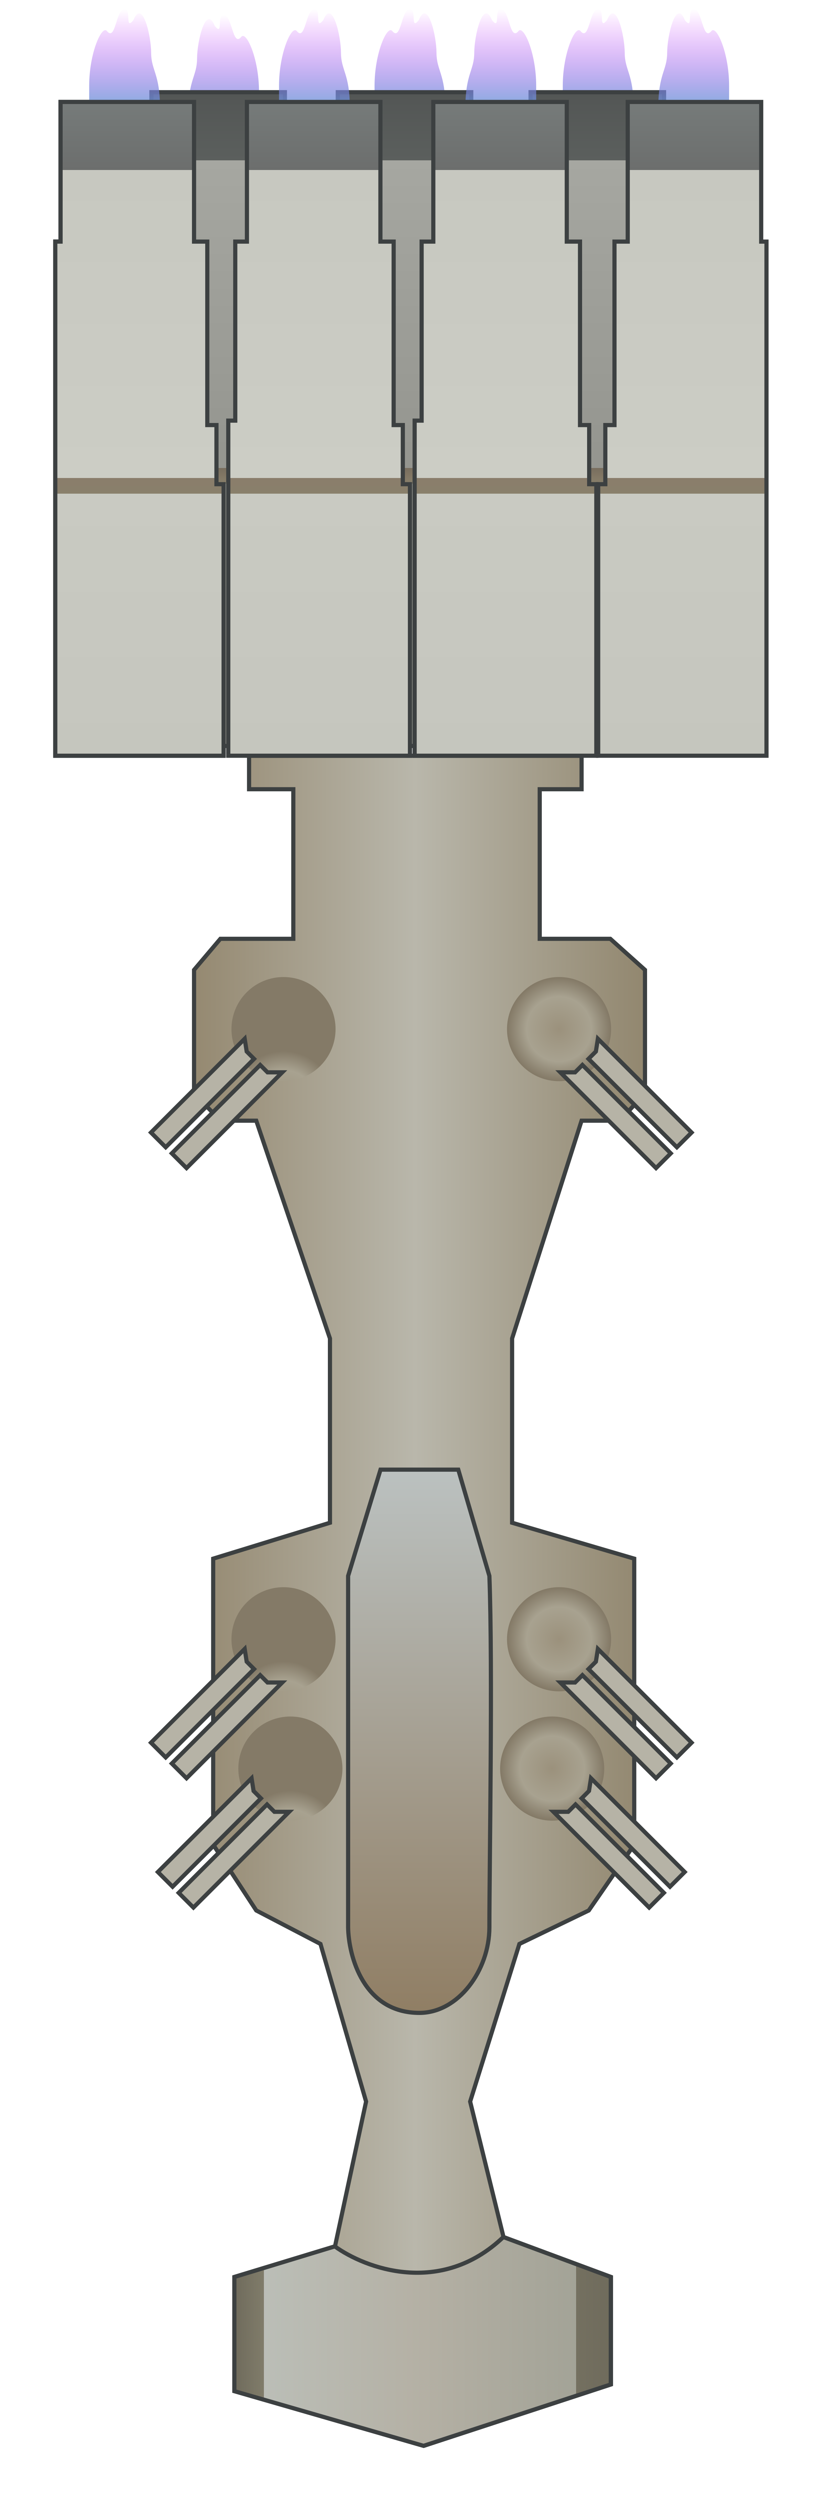<svg width="40" height="120" viewBox="0 0 40 120" fill="none" xmlns="http://www.w3.org/2000/svg">
<path d="M29.337 114.453L20.347 117.4L11.261 114.776V109.294L16.086 107.826L17.579 100.876L15.389 93.31L12.305 91.702L10.237 88.543V74.815L15.844 73.092V64.247L12.305 53.793H10.582L9.318 52.472V46.556L10.582 45.063H14.085V37.883H11.96V36.275H27.927V37.883H25.917V45.063H29.306L30.972 46.556V52.472L29.765 53.793H27.927L24.591 64.247V73.092L30.455 74.815V88.543L28.272 91.702L24.941 93.31L22.576 100.876L24.179 107.378L29.337 109.294V111.873V114.453Z" fill="url(#paint0_linear)" stroke="#3C4041" stroke-width="0.2"/>
<path d="M29.33 114.453L20.339 117.4L11.254 114.776V109.294L16.078 107.826C17.521 108.873 21.16 110.249 24.171 107.378L29.33 109.294V114.453Z" fill="url(#paint1_linear)" stroke="#3C4041" stroke-width="0.2"/>
<path d="M12.437 6.487L9.037 5.438C9.037 3.824 9.462 3.655 9.462 2.815C9.462 1.976 9.887 0.193 10.312 1.242C10.737 1.766 10.397 0.717 10.737 0.717C11.162 0.717 11.162 2.291 11.587 1.766C11.827 1.47 12.437 2.815 12.437 4.389V5.438V6.487Z" fill="url(#paint2_linear)"/>
<path d="M27.024 6.209L30.424 5.16C30.424 3.546 29.999 3.376 29.999 2.537C29.999 1.698 29.574 -0.085 29.149 0.964C28.724 1.488 29.064 0.439 28.724 0.439C28.299 0.439 28.299 2.013 27.874 1.488C27.634 1.191 27.024 2.537 27.024 4.111V5.16V6.209Z" fill="url(#paint3_linear)"/>
<path d="M17.986 6.209L21.385 5.16C21.385 3.546 20.96 3.376 20.96 2.537C20.96 1.698 20.535 -0.085 20.11 0.964C19.686 1.488 20.026 0.439 19.686 0.439C19.261 0.439 19.261 2.013 18.836 1.488C18.595 1.191 17.986 2.537 17.986 4.111V5.16V6.209Z" fill="url(#paint4_linear)"/>
<path d="M10.737 36.275H2.655V11.597H2.909V4.894H9.318V11.597H9.954V20.403H10.394V23.241H10.737V36.275Z" fill="#C4C4C4" stroke="#3C4041" stroke-width="0.2"/>
<path d="M33.306 35.807H24.582L24.582 19.722H24.918L24.918 11.129H25.478V4.426H31.887V11.129H32.523V19.935H32.964V22.773H33.306V35.807Z" fill="url(#paint5_linear)" stroke="#3C4041" stroke-width="0.2"/>
<path d="M15.099 35.807H6.375L6.375 19.722H6.71L6.71 11.129H7.271V4.426H13.68V11.129H14.316V19.935H14.756V22.773H15.099V35.807Z" fill="url(#paint6_linear)" stroke="#3C4041" stroke-width="0.2"/>
<path d="M24.047 35.807H15.323L15.324 19.722H15.659L15.659 11.129H16.22V4.426H22.629V11.129H23.265V19.935H23.705V22.773H24.047V35.807Z" fill="url(#paint7_linear)" stroke="#3C4041" stroke-width="0.2"/>
<path d="M4.283 6.209L7.683 5.16C7.683 3.546 7.258 3.376 7.258 2.537C7.258 1.698 6.833 -0.085 6.408 0.964C5.983 1.488 6.323 0.439 5.983 0.439C5.558 0.439 5.558 2.013 5.133 1.488C4.893 1.191 4.283 2.537 4.283 4.111V5.16V6.209Z" fill="url(#paint8_linear)"/>
<path d="M10.737 36.275H2.655V11.597H2.909V4.894H9.318V11.597H9.954V20.403H10.394V23.241H10.737V36.275Z" fill="url(#paint9_linear)" stroke="#3C4041" stroke-width="0.2"/>
<path d="M13.399 6.209L16.799 5.16C16.799 3.546 16.374 3.376 16.374 2.537C16.374 1.698 15.949 -0.085 15.524 0.964C15.099 1.488 15.439 0.439 15.099 0.439C14.674 0.439 14.674 2.013 14.249 1.488C14.008 1.191 13.399 2.537 13.399 4.111V5.16V6.209Z" fill="url(#paint10_linear)"/>
<path d="M35.011 6.209L31.611 5.16C31.611 3.546 32.036 3.376 32.036 2.537C32.036 1.698 32.461 -0.085 32.886 0.964C33.311 1.488 32.971 0.439 33.311 0.439C33.736 0.439 33.736 2.013 34.161 1.488C34.401 1.191 35.011 2.537 35.011 4.111V5.16V6.209Z" fill="url(#paint11_linear)"/>
<path d="M28.724 36.275H36.806V11.597H36.552V4.894H30.143V11.597H29.507V20.403H29.067V23.241H28.724V36.275Z" fill="url(#paint12_linear)" stroke="#3C4041" stroke-width="0.2"/>
<path d="M25.747 6.209L22.348 5.16C22.348 3.546 22.773 3.376 22.773 2.537C22.773 1.698 23.198 -0.085 23.623 0.964C24.048 1.488 23.708 0.439 24.048 0.439C24.473 0.439 24.473 2.013 24.898 1.488C25.138 1.191 25.747 2.537 25.747 4.111V5.16V6.209Z" fill="url(#paint13_linear)"/>
<path d="M19.686 36.275H10.961L10.962 20.19H11.297L11.297 11.597H11.857V4.894H18.267V11.597H18.903V20.403H19.343V23.241H19.686V36.275Z" fill="url(#paint14_linear)" stroke="#3C4041" stroke-width="0.2"/>
<path d="M28.635 36.275H19.91L19.911 20.19H20.246L20.246 11.597H20.807V4.894H27.216V11.597H27.852V20.403H28.292V23.241H28.635V36.275Z" fill="url(#paint15_linear)" stroke="#3C4041" stroke-width="0.2"/>
<circle r="2.5" transform="matrix(-0.707 0.707 0.707 0.707 13.944 84.892)" fill="url(#paint16_radial)"/>
<path d="M12.081 85.356L7.581 89.856L8.288 90.563L12.53 86.321L12.177 85.967L12.081 85.356Z" fill="#B6B3A6"/>
<path d="M12.823 86.614L8.581 90.856L9.288 91.563L13.884 86.967L13.177 86.967L12.823 86.614Z" fill="#B6B3A6"/>
<path d="M12.081 85.356L7.581 89.856L8.288 90.563L12.53 86.321L12.177 85.967L12.081 85.356Z" stroke="#3C4041" stroke-width="0.2"/>
<path d="M12.823 86.614L8.581 90.856L9.288 91.563L13.884 86.967L13.177 86.967L12.823 86.614Z" stroke="#3C4041" stroke-width="0.2"/>
<circle r="2.5" transform="matrix(-0.707 0.707 0.707 0.707 13.614 78.685)" fill="url(#paint17_radial)"/>
<path d="M11.75 79.149L7.25 83.649L7.957 84.356L12.2 80.114L11.846 79.76L11.75 79.149Z" fill="#B6B3A6"/>
<path d="M12.493 80.407L8.25 84.649L8.957 85.356L13.553 80.76L12.846 80.76L12.493 80.407Z" fill="#B6B3A6"/>
<path d="M11.75 79.149L7.25 83.649L7.957 84.356L12.2 80.114L11.846 79.76L11.75 79.149Z" stroke="#3C4041" stroke-width="0.2"/>
<path d="M12.493 80.407L8.25 84.649L8.957 85.356L13.553 80.76L12.846 80.76L12.493 80.407Z" stroke="#3C4041" stroke-width="0.2"/>
<circle cx="26.515" cy="84.892" r="2.5" transform="rotate(45 26.515 84.892)" fill="url(#paint18_radial)"/>
<path d="M28.379 85.356L32.879 89.856L32.172 90.563L27.93 86.321L28.283 85.967L28.379 85.356Z" fill="#B6B3A6"/>
<path d="M27.637 86.614L31.879 90.856L31.172 91.563L26.576 86.967L27.283 86.967L27.637 86.614Z" fill="#B6B3A6"/>
<path d="M28.379 85.356L32.879 89.856L32.172 90.563L27.93 86.321L28.283 85.967L28.379 85.356Z" stroke="#3C4041" stroke-width="0.2"/>
<path d="M27.637 86.614L31.879 90.856L31.172 91.563L26.576 86.967L27.283 86.967L27.637 86.614Z" stroke="#3C4041" stroke-width="0.2"/>
<circle cx="26.846" cy="78.685" r="2.5" transform="rotate(45 26.846 78.685)" fill="url(#paint19_radial)"/>
<path d="M28.71 79.149L33.21 83.649L32.503 84.356L28.26 80.114L28.614 79.76L28.71 79.149Z" fill="#B6B3A6"/>
<path d="M27.967 80.407L32.21 84.649L31.503 85.356L26.907 80.76L27.614 80.76L27.967 80.407Z" fill="#B6B3A6"/>
<path d="M28.71 79.149L33.21 83.649L32.503 84.356L28.26 80.114L28.614 79.76L28.71 79.149Z" stroke="#3C4041" stroke-width="0.2"/>
<path d="M27.967 80.407L32.21 84.649L31.503 85.356L26.907 80.76L27.614 80.76L27.967 80.407Z" stroke="#3C4041" stroke-width="0.2"/>
<circle r="2.5" transform="matrix(-0.707 0.707 0.707 0.707 13.614 49.397)" fill="url(#paint20_radial)"/>
<path d="M11.75 49.861L7.25 54.361L7.957 55.068L12.2 50.826L11.846 50.472L11.75 49.861Z" fill="#B6B3A6"/>
<path d="M12.493 51.118L8.25 55.361L8.957 56.068L13.553 51.472L12.846 51.472L12.493 51.118Z" fill="#B6B3A6"/>
<path d="M11.75 49.861L7.25 54.361L7.957 55.068L12.2 50.826L11.846 50.472L11.75 49.861Z" stroke="#3C4041" stroke-width="0.2"/>
<path d="M12.493 51.118L8.25 55.361L8.957 56.068L13.553 51.472L12.846 51.472L12.493 51.118Z" stroke="#3C4041" stroke-width="0.2"/>
<circle cx="26.846" cy="49.397" r="2.5" transform="rotate(45 26.846 49.397)" fill="url(#paint21_radial)"/>
<path d="M28.71 49.861L33.21 54.361L32.503 55.068L28.26 50.826L28.614 50.472L28.71 49.861Z" fill="#B6B3A6"/>
<path d="M27.967 51.118L32.21 55.361L31.503 56.068L26.907 51.472L27.614 51.472L27.967 51.118Z" fill="#B6B3A6"/>
<path d="M28.71 49.861L33.21 54.361L32.503 55.068L28.26 50.826L28.614 50.472L28.71 49.861Z" stroke="#3C4041" stroke-width="0.2"/>
<path d="M27.967 51.118L32.21 55.361L31.503 56.068L26.907 51.472L27.614 51.472L27.967 51.118Z" stroke="#3C4041" stroke-width="0.2"/>
<path d="M23.5 92.511C23.5 94.582 22.006 96.619 20.139 96.619C17.451 96.619 16.737 93.88 16.716 92.511V75.646L18.272 70.543H22.006L23.5 75.646C23.666 80.023 23.5 89.531 23.5 92.511Z" fill="url(#paint22_linear)" stroke="#3C4041" stroke-width="0.2"/>
<defs>
<linearGradient id="paint0_linear" x1="9.318" y1="50.005" x2="30.972" y2="50.005" gradientUnits="userSpaceOnUse">
<stop stop-color="#958971"/>
<stop offset="0.49" stop-color="#B9B7AB"/>
<stop offset="1" stop-color="#92876F"/>
</linearGradient>
<linearGradient id="paint1_linear" x1="29.33" y1="111.637" x2="11.254" y2="111.637" gradientUnits="userSpaceOnUse">
<stop stop-color="#6F6B5C"/>
<stop offset="0.092" stop-color="#747060"/>
<stop offset="0.092" stop-color="#A3A397"/>
<stop offset="0.495" stop-color="#B4B0A4"/>
<stop offset="0.922" stop-color="#BBBEB7"/>
<stop offset="0.922" stop-color="#807C6A"/>
<stop offset="1" stop-color="#6F6B5C"/>
</linearGradient>
<linearGradient id="paint2_linear" x1="10.737" y1="0.717" x2="10.737" y2="6.487" gradientUnits="userSpaceOnUse">
<stop stop-color="#D118FF" stop-opacity="0"/>
<stop offset="1" stop-color="#50B7CE"/>
</linearGradient>
<linearGradient id="paint3_linear" x1="28.724" y1="0.439" x2="28.724" y2="6.209" gradientUnits="userSpaceOnUse">
<stop stop-color="#D118FF" stop-opacity="0"/>
<stop offset="1" stop-color="#50B7CE"/>
</linearGradient>
<linearGradient id="paint4_linear" x1="19.686" y1="0.439" x2="19.686" y2="6.209" gradientUnits="userSpaceOnUse">
<stop stop-color="#D118FF" stop-opacity="0"/>
<stop offset="1" stop-color="#50B7CE"/>
</linearGradient>
<linearGradient id="paint5_linear" x1="28.944" y1="4.426" x2="28.944" y2="35.807" gradientUnits="userSpaceOnUse">
<stop stop-color="#535655"/>
<stop offset="0.104" stop-color="#5B5F5D"/>
<stop offset="0.104" stop-color="#A6A7A1"/>
<stop offset="0.575" stop-color="#94958F"/>
<stop offset="0.575" stop-color="#CCCDC5"/>
<stop offset="0.575" stop-color="#796E5E"/>
<stop offset="0.599" stop-color="#89806B"/>
<stop offset="0.599" stop-color="#A6A79E"/>
<stop offset="1" stop-color="#9D9E94"/>
</linearGradient>
<linearGradient id="paint6_linear" x1="10.737" y1="4.426" x2="10.737" y2="35.807" gradientUnits="userSpaceOnUse">
<stop stop-color="#535655"/>
<stop offset="0.104" stop-color="#5B5F5D"/>
<stop offset="0.104" stop-color="#A6A7A1"/>
<stop offset="0.575" stop-color="#94958F"/>
<stop offset="0.575" stop-color="#CCCDC5"/>
<stop offset="0.575" stop-color="#796E5E"/>
<stop offset="0.599" stop-color="#89806B"/>
<stop offset="0.599" stop-color="#A6A79E"/>
<stop offset="1" stop-color="#9D9E94"/>
</linearGradient>
<linearGradient id="paint7_linear" x1="19.686" y1="4.426" x2="19.686" y2="35.807" gradientUnits="userSpaceOnUse">
<stop stop-color="#535655"/>
<stop offset="0.104" stop-color="#5B5F5D"/>
<stop offset="0.104" stop-color="#A6A7A1"/>
<stop offset="0.575" stop-color="#94958F"/>
<stop offset="0.575" stop-color="#CCCDC5"/>
<stop offset="0.575" stop-color="#796E5E"/>
<stop offset="0.599" stop-color="#89806B"/>
<stop offset="0.599" stop-color="#A6A79E"/>
<stop offset="1" stop-color="#9D9E94"/>
</linearGradient>
<linearGradient id="paint8_linear" x1="5.983" y1="0.439" x2="5.983" y2="6.209" gradientUnits="userSpaceOnUse">
<stop stop-color="#D118FF" stop-opacity="0"/>
<stop offset="1" stop-color="#50B7CE"/>
</linearGradient>
<linearGradient id="paint9_linear" x1="6.696" y1="4.894" x2="6.696" y2="36.275" gradientUnits="userSpaceOnUse">
<stop stop-color="#767B7A"/>
<stop offset="0.104" stop-color="#6C6E6D"/>
<stop offset="0.104" stop-color="#C7C8C0"/>
<stop offset="0.575" stop-color="#CCCDC5"/>
<stop offset="0.575" stop-color="#8A7D6B"/>
<stop offset="0.599" stop-color="#89806B"/>
<stop offset="0.599" stop-color="#C9CAC2"/>
<stop offset="1" stop-color="#C5C6BE"/>
</linearGradient>
<linearGradient id="paint10_linear" x1="15.099" y1="0.439" x2="15.099" y2="6.209" gradientUnits="userSpaceOnUse">
<stop stop-color="#D118FF" stop-opacity="0"/>
<stop offset="1" stop-color="#50B7CE"/>
</linearGradient>
<linearGradient id="paint11_linear" x1="33.311" y1="0.439" x2="33.311" y2="6.209" gradientUnits="userSpaceOnUse">
<stop stop-color="#D118FF" stop-opacity="0"/>
<stop offset="1" stop-color="#50B7CE"/>
</linearGradient>
<linearGradient id="paint12_linear" x1="32.765" y1="4.894" x2="32.765" y2="36.275" gradientUnits="userSpaceOnUse">
<stop stop-color="#767B7A"/>
<stop offset="0.104" stop-color="#6C6E6D"/>
<stop offset="0.104" stop-color="#C7C8C0"/>
<stop offset="0.575" stop-color="#CCCDC5"/>
<stop offset="0.575" stop-color="#8A7D6B"/>
<stop offset="0.599" stop-color="#89806B"/>
<stop offset="0.599" stop-color="#C9CAC2"/>
<stop offset="1" stop-color="#C5C6BE"/>
</linearGradient>
<linearGradient id="paint13_linear" x1="24.048" y1="0.439" x2="24.048" y2="6.209" gradientUnits="userSpaceOnUse">
<stop stop-color="#D118FF" stop-opacity="0"/>
<stop offset="1" stop-color="#50B7CE"/>
</linearGradient>
<linearGradient id="paint14_linear" x1="15.323" y1="4.894" x2="15.323" y2="36.275" gradientUnits="userSpaceOnUse">
<stop stop-color="#767B7A"/>
<stop offset="0.104" stop-color="#6C6E6D"/>
<stop offset="0.104" stop-color="#C7C8C0"/>
<stop offset="0.575" stop-color="#CCCDC5"/>
<stop offset="0.575" stop-color="#8A7D6B"/>
<stop offset="0.599" stop-color="#89806B"/>
<stop offset="0.599" stop-color="#C9CAC2"/>
<stop offset="1" stop-color="#C5C6BE"/>
</linearGradient>
<linearGradient id="paint15_linear" x1="24.273" y1="4.894" x2="24.273" y2="36.275" gradientUnits="userSpaceOnUse">
<stop stop-color="#767B7A"/>
<stop offset="0.104" stop-color="#6C6E6D"/>
<stop offset="0.104" stop-color="#C7C8C0"/>
<stop offset="0.575" stop-color="#CCCDC5"/>
<stop offset="0.575" stop-color="#8A7D6B"/>
<stop offset="0.599" stop-color="#89806B"/>
<stop offset="0.599" stop-color="#C9CAC2"/>
<stop offset="1" stop-color="#C5C6BE"/>
</linearGradient>
<radialGradient id="paint16_radial" cx="0" cy="0" r="1" gradientUnits="userSpaceOnUse" gradientTransform="translate(2.5 2.5) rotate(90) scale(2.5)">
<stop stop-color="#9B917C"/>
<stop offset="0.625" stop-color="#A8A290"/>
<stop offset="0.99" stop-color="#847A67"/>
</radialGradient>
<radialGradient id="paint17_radial" cx="0" cy="0" r="1" gradientUnits="userSpaceOnUse" gradientTransform="translate(2.5 2.5) rotate(90) scale(2.5)">
<stop stop-color="#9B917C"/>
<stop offset="0.625" stop-color="#A8A290"/>
<stop offset="0.99" stop-color="#847A67"/>
</radialGradient>
<radialGradient id="paint18_radial" cx="0" cy="0" r="1" gradientUnits="userSpaceOnUse" gradientTransform="translate(26.515 84.892) rotate(90) scale(2.5)">
<stop stop-color="#9B917C"/>
<stop offset="0.625" stop-color="#A8A290"/>
<stop offset="0.99" stop-color="#847A67"/>
</radialGradient>
<radialGradient id="paint19_radial" cx="0" cy="0" r="1" gradientUnits="userSpaceOnUse" gradientTransform="translate(26.846 78.685) rotate(90) scale(2.5)">
<stop stop-color="#9B917C"/>
<stop offset="0.625" stop-color="#A8A290"/>
<stop offset="0.99" stop-color="#847A67"/>
</radialGradient>
<radialGradient id="paint20_radial" cx="0" cy="0" r="1" gradientUnits="userSpaceOnUse" gradientTransform="translate(2.5 2.5) rotate(90) scale(2.5)">
<stop stop-color="#9B917C"/>
<stop offset="0.625" stop-color="#A8A290"/>
<stop offset="0.99" stop-color="#847A67"/>
</radialGradient>
<radialGradient id="paint21_radial" cx="0" cy="0" r="1" gradientUnits="userSpaceOnUse" gradientTransform="translate(26.846 49.397) rotate(90) scale(2.5)">
<stop stop-color="#9B917C"/>
<stop offset="0.625" stop-color="#A8A290"/>
<stop offset="0.99" stop-color="#847A67"/>
</radialGradient>
<linearGradient id="paint22_linear" x1="20.218" y1="70.543" x2="20.218" y2="96.619" gradientUnits="userSpaceOnUse">
<stop stop-color="#BBC1C0"/>
<stop offset="1" stop-color="#907E64"/>
</linearGradient>
</defs>
</svg>
